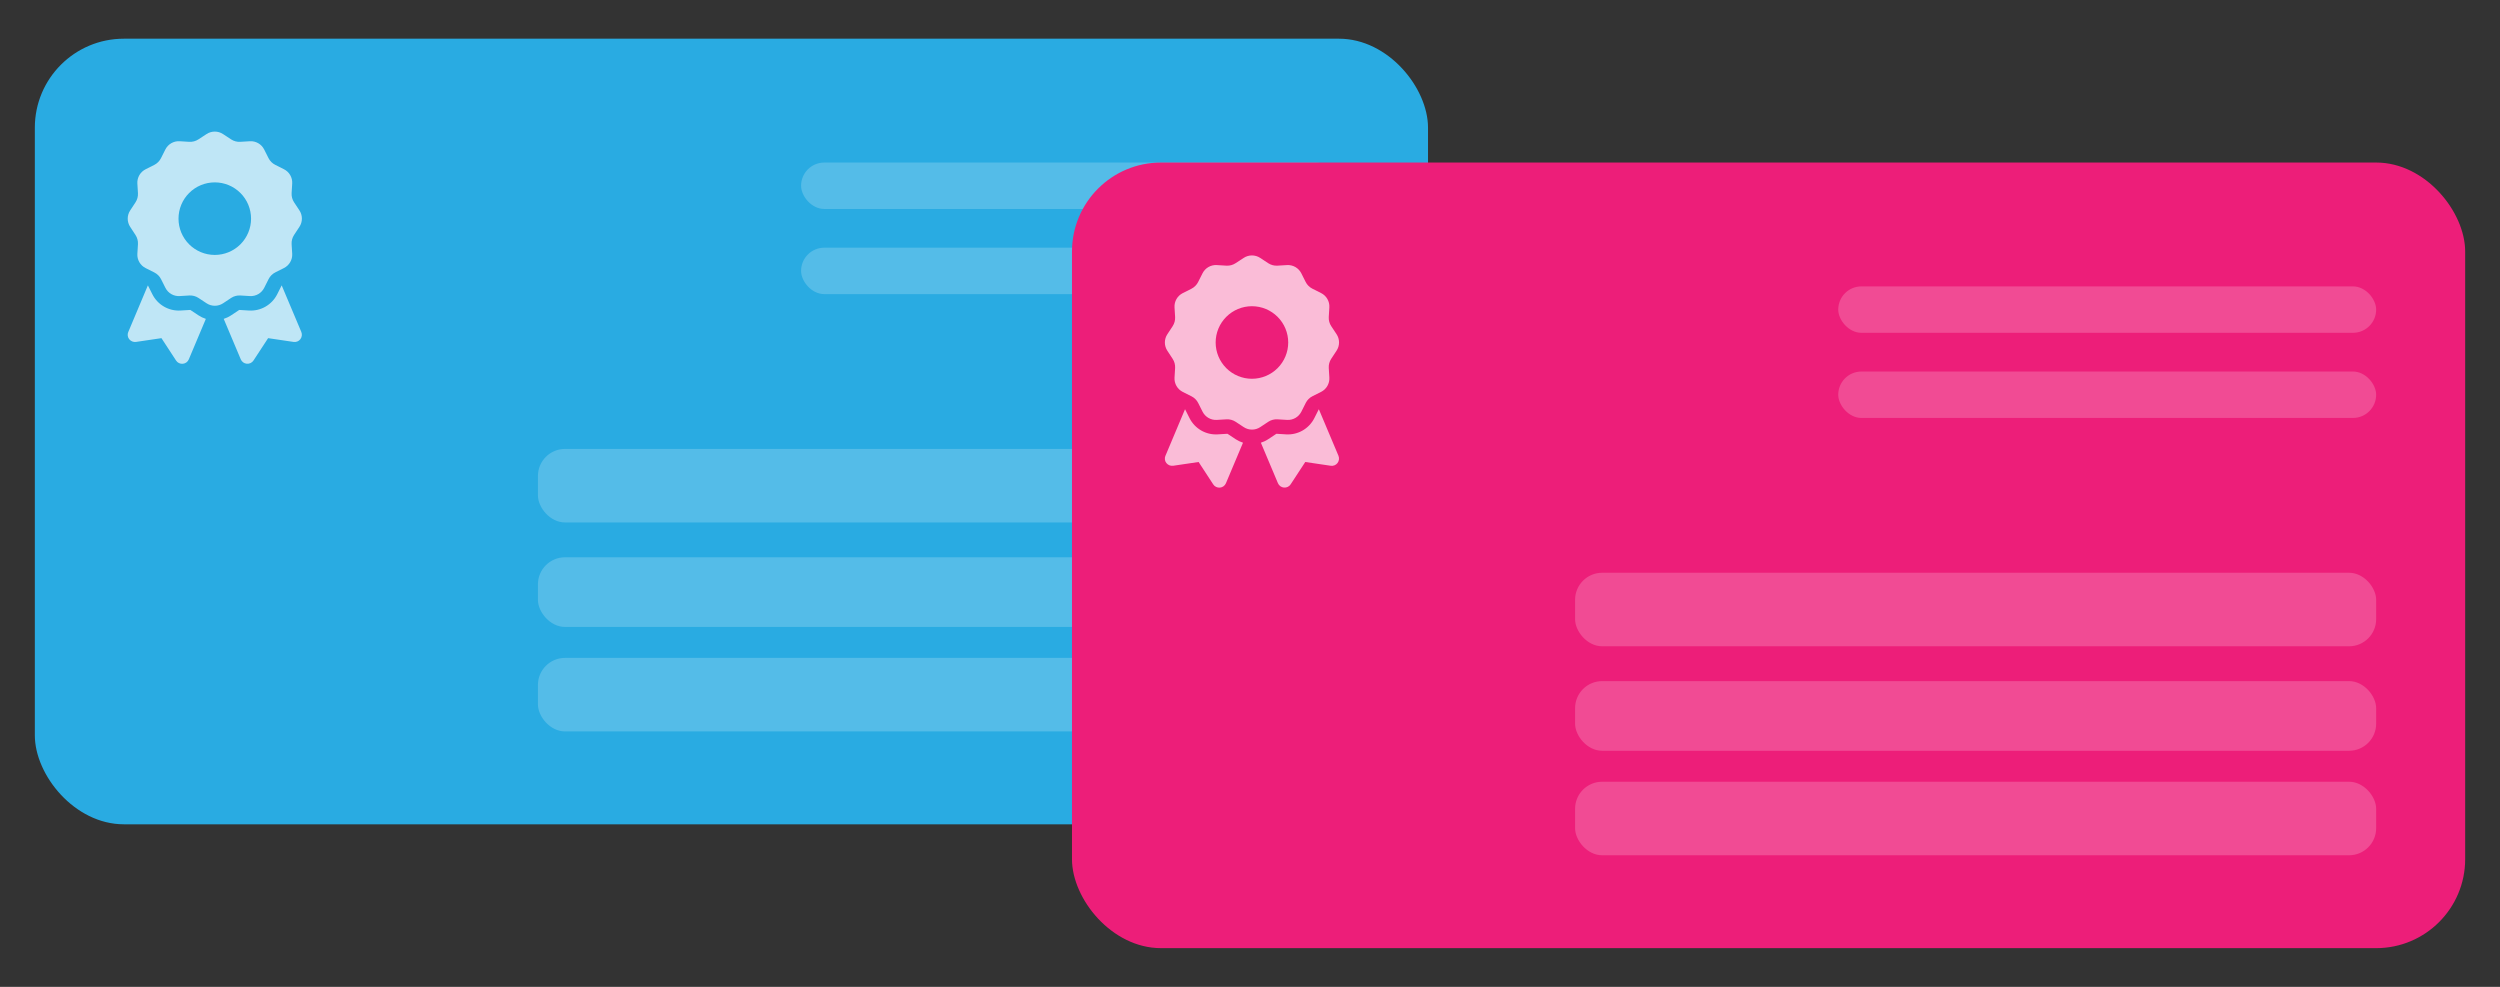 <svg width="646" height="255" viewBox="0 0 646 255" fill="none" xmlns="http://www.w3.org/2000/svg">
<rect x="0" y="0" width="646" height="255" fill="#333333" stroke="none"/>
<rect x="9" y="10" width="360" height="203" rx="23" fill="#29ABE2"/>
<rect x="139" y="144" width="207" height="18" rx="7" fill="white" fill-opacity="0.2"/>
<rect x="139" y="116" width="207" height="19" rx="7" fill="white" fill-opacity="0.2"/>
<rect x="207" y="42" width="139" height="12" rx="6" fill="white" fill-opacity="0.2"/>
<rect x="207" y="64" width="139" height="12" rx="6" fill="white" fill-opacity="0.2"/>
<rect x="139" y="170" width="207" height="19" rx="7" fill="white" fill-opacity="0.2"/>
<g clip-path="url(#clip0_284_54)">
<path d="M53.367 34.645C54.656 33.789 56.344 33.789 57.633 34.645L59.719 36.016C60.422 36.473 61.242 36.695 62.074 36.648L64.57 36.496C66.117 36.402 67.57 37.246 68.262 38.629L69.387 40.867C69.762 41.617 70.371 42.215 71.109 42.59L73.371 43.727C74.754 44.418 75.598 45.871 75.504 47.418L75.352 49.914C75.305 50.746 75.527 51.578 75.984 52.27L77.367 54.355C78.223 55.645 78.223 57.332 77.367 58.621L75.984 60.719C75.527 61.422 75.305 62.242 75.352 63.074L75.504 65.57C75.598 67.117 74.754 68.57 73.371 69.262L71.133 70.387C70.383 70.762 69.785 71.371 69.41 72.109L68.273 74.371C67.582 75.754 66.129 76.598 64.582 76.504L62.086 76.352C61.254 76.305 60.422 76.527 59.73 76.984L57.645 78.367C56.355 79.223 54.668 79.223 53.379 78.367L51.281 76.984C50.578 76.527 49.758 76.305 48.926 76.352L46.43 76.504C44.883 76.598 43.43 75.754 42.738 74.371L41.613 72.133C41.238 71.383 40.629 70.785 39.891 70.41L37.629 69.273C36.246 68.582 35.402 67.129 35.496 65.582L35.648 63.086C35.695 62.254 35.473 61.422 35.016 60.73L33.645 58.633C32.789 57.344 32.789 55.656 33.645 54.367L35.016 52.281C35.473 51.578 35.695 50.758 35.648 49.926L35.496 47.43C35.402 45.883 36.246 44.43 37.629 43.738L39.867 42.613C40.617 42.227 41.227 41.617 41.602 40.867L42.727 38.629C43.418 37.246 44.871 36.402 46.418 36.496L48.914 36.648C49.746 36.695 50.578 36.473 51.27 36.016L53.367 34.645ZM64.875 56.5C64.875 54.014 63.887 51.629 62.129 49.871C60.371 48.113 57.986 47.125 55.5 47.125C53.014 47.125 50.629 48.113 48.871 49.871C47.113 51.629 46.125 54.014 46.125 56.5C46.125 58.986 47.113 61.371 48.871 63.129C50.629 64.887 53.014 65.875 55.5 65.875C57.986 65.875 60.371 64.887 62.129 63.129C63.887 61.371 64.875 58.986 64.875 56.5ZM33.152 85.773L38.203 73.762C38.227 73.773 38.238 73.785 38.25 73.809L39.375 76.047C40.746 78.766 43.594 80.418 46.641 80.242L49.137 80.09C49.16 80.09 49.195 80.09 49.219 80.113L51.305 81.496C51.902 81.883 52.535 82.188 53.191 82.398L48.785 92.863C48.516 93.508 47.918 93.941 47.227 94C46.535 94.059 45.867 93.742 45.492 93.156L41.719 87.379L35.145 88.352C34.477 88.445 33.809 88.176 33.387 87.648C32.965 87.121 32.883 86.394 33.141 85.773H33.152ZM62.215 92.852L57.809 82.398C58.465 82.188 59.098 81.894 59.695 81.496L61.781 80.113C61.805 80.102 61.828 80.09 61.863 80.09L64.359 80.242C67.406 80.418 70.254 78.766 71.625 76.047L72.75 73.809C72.762 73.785 72.773 73.773 72.797 73.762L77.859 85.773C78.117 86.394 78.023 87.109 77.613 87.648C77.203 88.188 76.523 88.457 75.855 88.352L69.281 87.379L65.508 93.144C65.133 93.731 64.465 94.047 63.773 93.988C63.082 93.93 62.484 93.484 62.215 92.852Z" fill="white" fill-opacity="0.7"/>
</g>
<rect x="277" y="42" width="360" height="203" rx="23" fill="#ED1E79"/>
<rect x="407" y="176" width="207" height="18" rx="7" fill="white" fill-opacity="0.2"/>
<rect x="407" y="148" width="207" height="19" rx="7" fill="white" fill-opacity="0.2"/>
<rect x="475" y="74" width="139" height="12" rx="6" fill="white" fill-opacity="0.2"/>
<rect x="475" y="96" width="139" height="12" rx="6" fill="white" fill-opacity="0.2"/>
<rect x="407" y="202" width="207" height="19" rx="7" fill="white" fill-opacity="0.2"/>
<g clip-path="url(#clip1_284_54)">
<path d="M321.367 66.644C322.656 65.789 324.344 65.789 325.633 66.644L327.719 68.016C328.422 68.473 329.242 68.695 330.074 68.648L332.57 68.496C334.117 68.402 335.57 69.246 336.262 70.629L337.387 72.867C337.762 73.617 338.371 74.215 339.109 74.59L341.371 75.727C342.754 76.418 343.598 77.871 343.504 79.418L343.352 81.914C343.305 82.746 343.527 83.578 343.984 84.269L345.367 86.356C346.223 87.644 346.223 89.332 345.367 90.621L343.984 92.719C343.527 93.422 343.305 94.242 343.352 95.074L343.504 97.57C343.598 99.117 342.754 100.57 341.371 101.262L339.133 102.387C338.383 102.762 337.785 103.371 337.41 104.109L336.273 106.371C335.582 107.754 334.129 108.598 332.582 108.504L330.086 108.352C329.254 108.305 328.422 108.527 327.73 108.984L325.644 110.367C324.355 111.223 322.668 111.223 321.379 110.367L319.281 108.984C318.578 108.527 317.758 108.305 316.926 108.352L314.43 108.504C312.883 108.598 311.43 107.754 310.738 106.371L309.613 104.133C309.238 103.383 308.629 102.785 307.891 102.41L305.629 101.273C304.246 100.582 303.402 99.129 303.496 97.582L303.648 95.086C303.695 94.254 303.473 93.422 303.016 92.731L301.644 90.633C300.789 89.344 300.789 87.656 301.644 86.367L303.016 84.281C303.473 83.578 303.695 82.758 303.648 81.926L303.496 79.43C303.402 77.883 304.246 76.43 305.629 75.738L307.867 74.613C308.617 74.227 309.227 73.617 309.602 72.867L310.727 70.629C311.418 69.246 312.871 68.402 314.418 68.496L316.914 68.648C317.746 68.695 318.578 68.473 319.269 68.016L321.367 66.644ZM332.875 88.5C332.875 86.014 331.887 83.629 330.129 81.871C328.371 80.113 325.986 79.125 323.5 79.125C321.014 79.125 318.629 80.113 316.871 81.871C315.113 83.629 314.125 86.014 314.125 88.5C314.125 90.986 315.113 93.371 316.871 95.129C318.629 96.887 321.014 97.875 323.5 97.875C325.986 97.875 328.371 96.887 330.129 95.129C331.887 93.371 332.875 90.986 332.875 88.5ZM301.152 117.773L306.203 105.762C306.227 105.773 306.238 105.785 306.25 105.809L307.375 108.047C308.746 110.766 311.594 112.418 314.641 112.242L317.137 112.09C317.16 112.09 317.195 112.09 317.219 112.113L319.305 113.496C319.902 113.883 320.535 114.188 321.191 114.398L316.785 124.863C316.516 125.508 315.918 125.941 315.227 126C314.535 126.059 313.867 125.742 313.492 125.156L309.719 119.379L303.144 120.352C302.477 120.445 301.809 120.176 301.387 119.648C300.965 119.121 300.883 118.395 301.141 117.773H301.152ZM330.215 124.852L325.809 114.398C326.465 114.188 327.098 113.895 327.695 113.496L329.781 112.113C329.805 112.102 329.828 112.09 329.863 112.09L332.359 112.242C335.406 112.418 338.254 110.766 339.625 108.047L340.75 105.809C340.762 105.785 340.773 105.773 340.797 105.762L345.859 117.773C346.117 118.395 346.023 119.109 345.613 119.648C345.203 120.187 344.523 120.457 343.855 120.352L337.281 119.379L333.508 125.145C333.133 125.73 332.465 126.047 331.773 125.988C331.082 125.93 330.484 125.484 330.215 124.852Z" fill="white" fill-opacity="0.7"/>
</g>
<defs>
<clipPath id="clip0_284_54">
<rect width="45" height="60" fill="white" transform="translate(33 34)"/>
</clipPath>
<clipPath id="clip1_284_54">
<rect width="45" height="60" fill="white" transform="translate(301 66)"/>
</clipPath>
</defs>
</svg>
